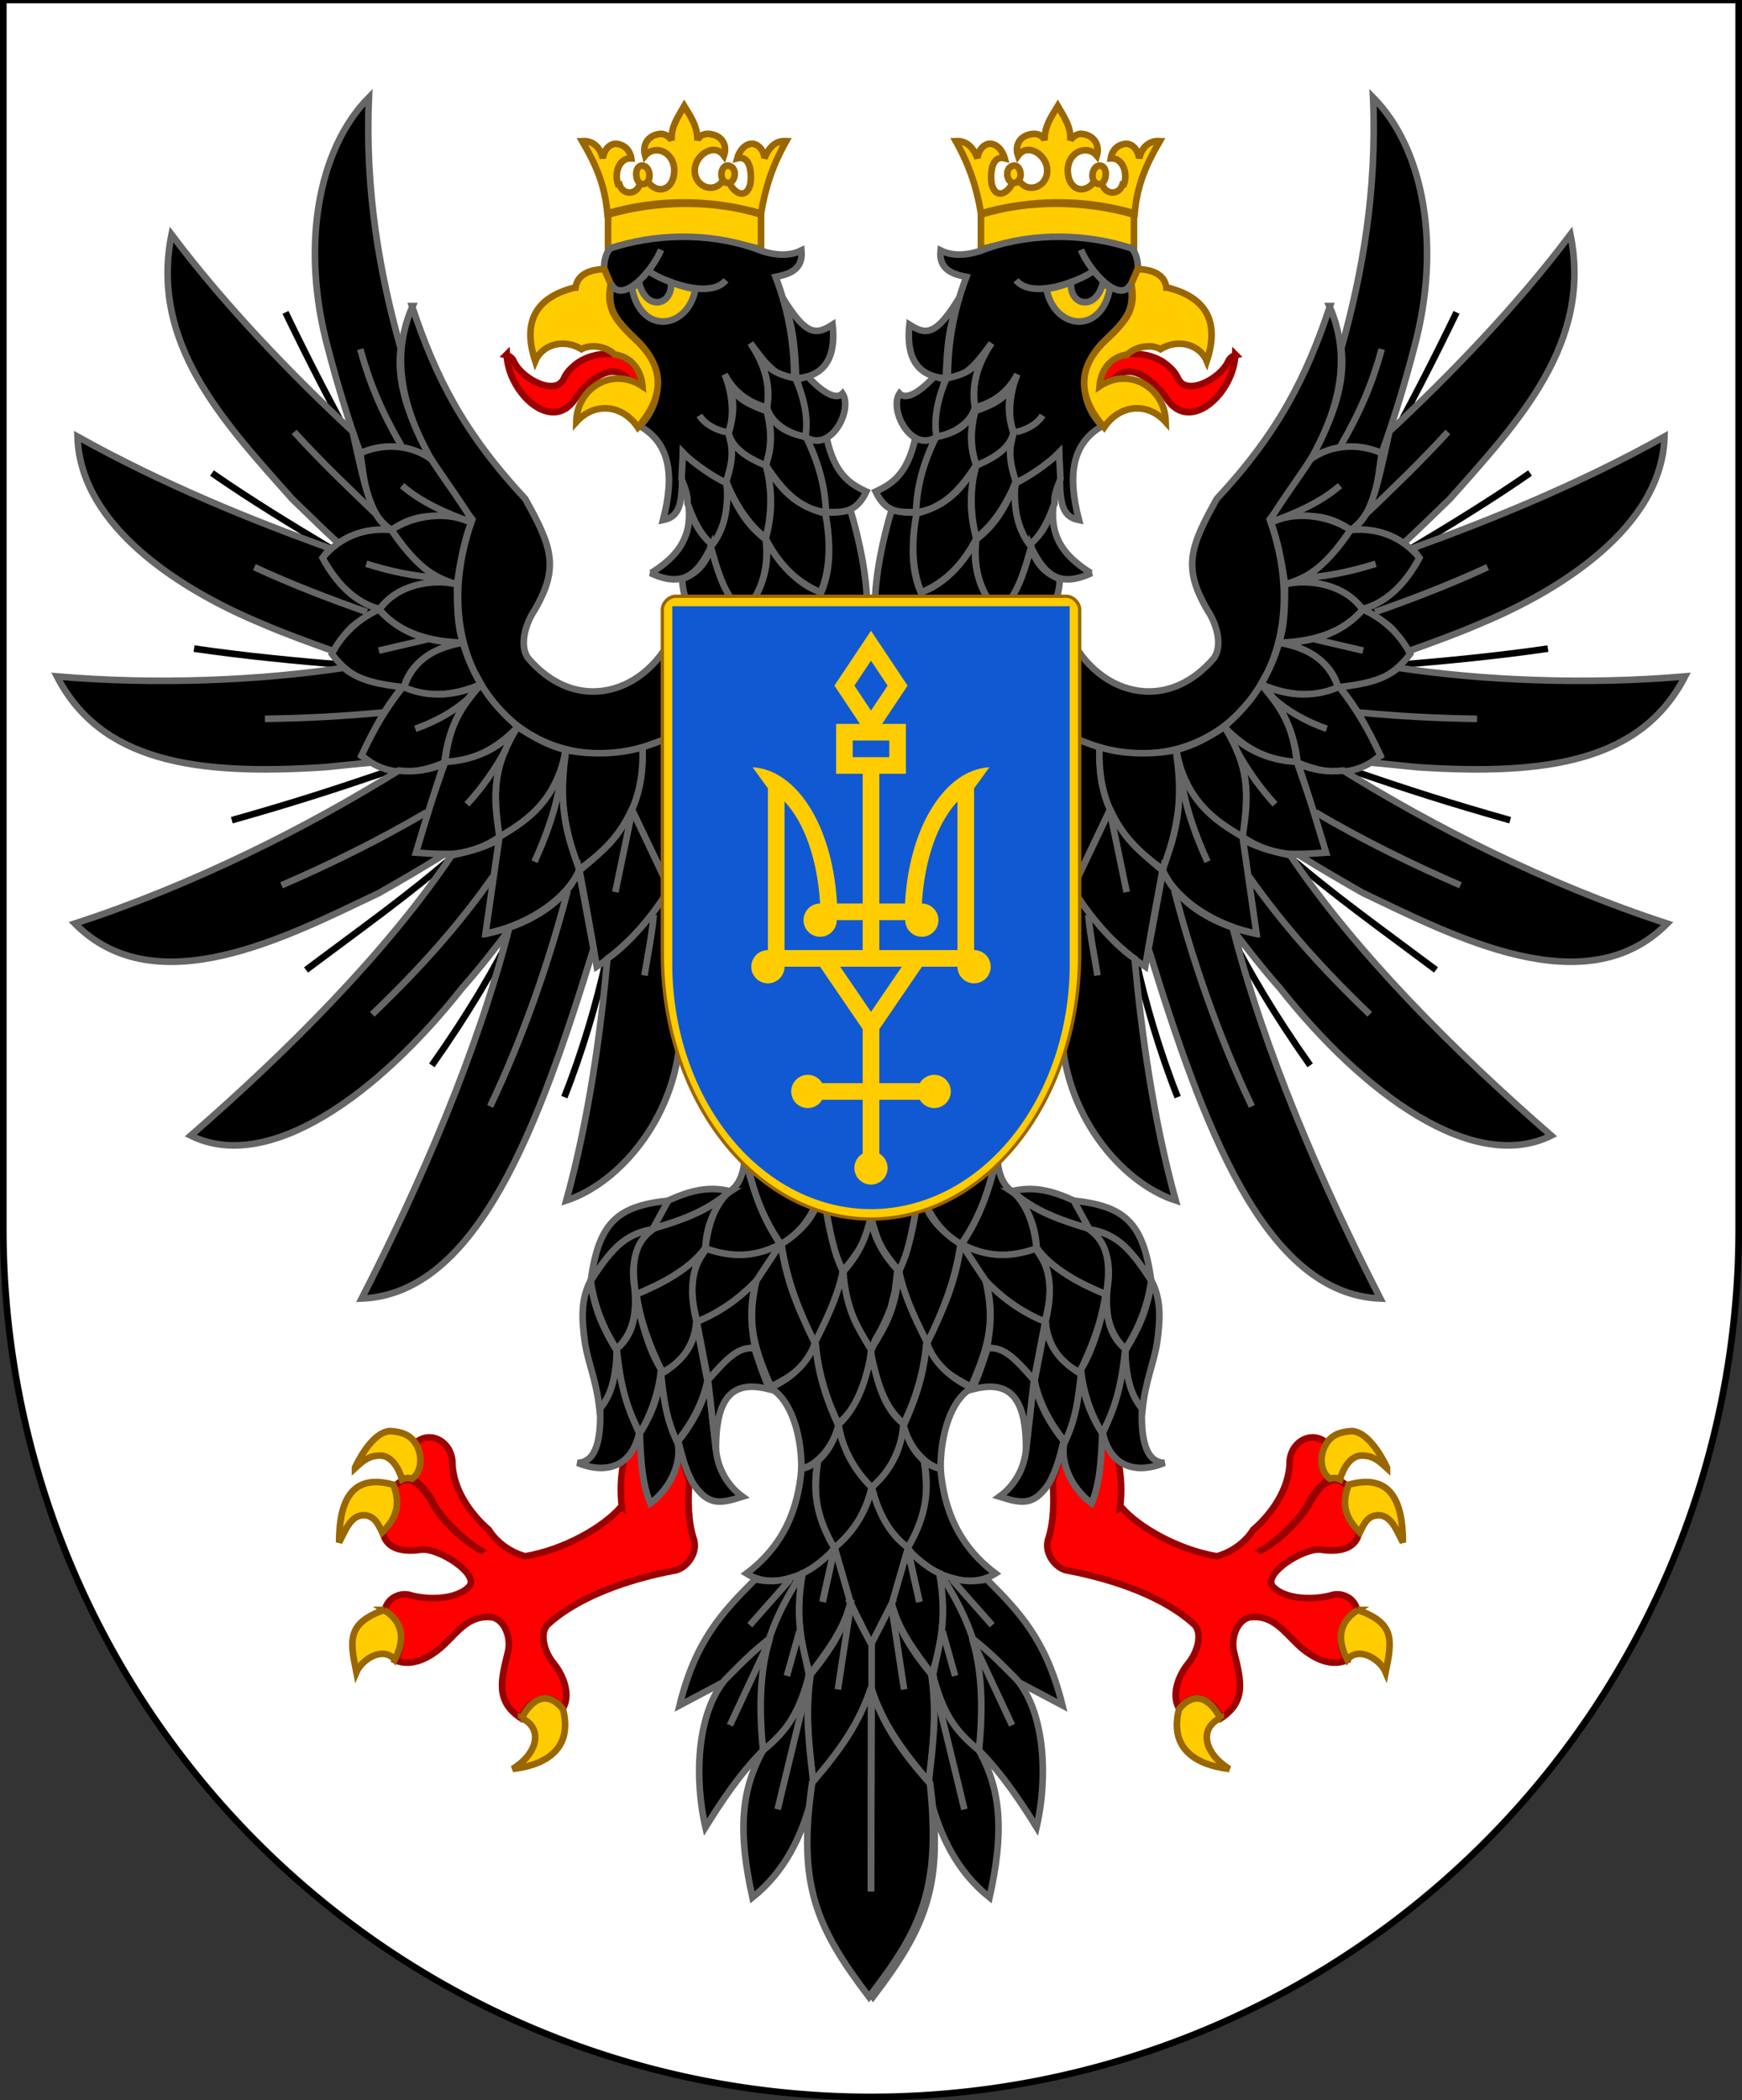 <svg height="317" width="263" xmlns="http://www.w3.org/2000/svg" xmlns:xlink="http://www.w3.org/1999/xlink"><rect width="100%" height="100%" fill="#333333" stroke="none"/><path d="m.5.5v185a131 131 0 0 0 262 0v-185.5h-262.5z" fill="#fff" stroke="#000"/><g id="a" transform="translate(-.4)"><path d="m169.5 227.6c.3-2.5.2-4.8-.3-7.2-1.2-4.7-5-4.2-8-2.9-.7 2-1.2 4.2-1.9 6 .3 2.8.2 6.4-.7 9-.5 2.1 1.2 4.1 2.7 4.5 7.5 1.4 15 4.1 19.5 8.3 1.1 1.3.5 4-1.1 5.9-1.5 1.9-2.5 4.8-1.2 6.8 1.8-3 5-1.6 6.3 1.3 3.9-2.6 2.9-5.9 1.9-10-.5-2.1.5-4.8 2.4-5.2 3.4-.4 5.1 2.1 7.2 4.1 2 1.9 4.8 3.5 7.4 2.4-1.3-2.3-1.3-5.7 1.6-7.5-.3-1.8-2.1-2.7-3.6-2.4-3 .9-7.3.7-9.1-1.2-1.7-1.9 4.6-5.9 7.2-5.6 2.6.4 5.3 0 5.8-2.6-2.3-2.6-2.3-4-1.7-7l-.6-.4c-2-1.7-4.1.9-5.4 3.4-1.5 2.4-3.9 4.7-6.1 6.1-1.9 1.2-1.9 1.1 0 0 2.5-1.9 4.5-3.8 6-6.2.8-1.7 1.9-3.1 3.4-4-1.5-1.3-1.1-3.9-.5-5.4-2.4-2.1-5.7 0-5.6 3.2-.2 3.8-2.6 7.4-5.5 9.9-1.1 1.8-3.2 3.4-5.5 4-5.9-1-11.8-4.4-14.4-7.4z" fill="#f00" stroke="#900"/><g fill="none" stroke="#000"><path d="m178.2 165.6c-2.7-6.8-4.9-14.3-6.3-20.7"/><path d="m209 69c4.4-8 7.6-14.2 11.3-21.85"/><path d="m217.2 146.4c-8.4-6.3-15.5-11.3-22.8-17.65"/><path d="m234.1 97.9c-7.5 1.1-15.8 1.9-22.1 2.4"/><path d="m228.4 123.8c-9.2-2.6-15.4-4.6-23.9-7.5"/><path d="m198.2 160.8c-5.5-7.8-9.2-14.1-12.9-21.35"/><path d="m231.4 71.4c-5.9 4.1-12.3 8-18 11.4"/></g><path d="m169.9 27.8c-.6 1.9-2.9 1.5-3.1-.2-.4.2-.8.1-1.2-.2-1.4 2-3.9 1.4-4-1.6 0-3 3-4 4.4-2.3.5-1.8-.6-3.2-2.4-3.3-.7 0-1.4.6-1.6 1 .1-2-.8-3.3-1.9-5.2-1.1 1.8-2 3.1-2 5.2-.1-.4-.6-1-1.6-1-1.9.1-3 1.5-2.4 3.3 1.5-2.1 4.5 0 4.4 2.3 0 2.4-2.9 3.5-4.2 1.5-.3.3-.6.3-1 .2-.6 1.6-2.6 2.8-3.2.2-.2-1.6 0-4.3 2-3.8-.3-1.1-1.2-2.3-2.4-2.2-1 .2-1.7 1.2-1.7 2.2-.7-1.7-1.7-2.7-3.3-2.6 2.1 3.7 3.2 7.2 3.8 10.9 7.7-2.2 15.7-2.2 23.2 0 .4-4.3 1.7-7.3 3.8-10.9-1.5-.1-2.7.8-3.1 2.6-.2-1.3-1-2.2-2-2.2-1.2.1-2.1.9-2.3 2.2 1.8-.1 2.6 2.2 2 3.9z" fill="#fc0" stroke="#960"/><path d="m171.6 37.6v-5.2c-7.6-2.2-16.1-2.2-23.1 0v5.2c8.8-2.2 14.6-2.5 22.8-.1z" fill="#fc0" stroke="#960"/><path d="m187 53.6c-.4.1-.9.3-1.2 1-1.2 2.6-6.2 5.2-7.5 2.6-.5-1.1-1-1.5-1.8-2.2-1.4-1.1-3.2-1.6-5-1.6-2.9-.1-4.8 2.4-5.4 4.8.8-.365 1.7-.7 2.5-1 2.5-2.9 6.3.6 7.9 2.9 3.5 5.5 10.2-.8 10.4-6.6z" fill="#f00" stroke="#900"/><path d="m172.2 40.6c0-1.2-.2-2.2-.9-3.1-6.6-2.2-14.7-2.5-21.9 0-2.2.9-4.8 1.4-7 .3-.3 3 2 3.6 3.9 4-1.9 5-2.8 9.8-2.8 15.5 3.1-.4 5-3.4 6.6-5.5-2.3 3.5-3 6.3-2.5 9.7 2.7-.7 4.9-2.2 6.4-5-1.1 2.5-1.6 6.6-.5 8.8-1 2.5-.7 5.2.2 7.6 2.9-1.3 4.7-2.6 6.6-4.6l.1 4c.1 3.8.4 5.7 2.9 6.2-1.8-6.9-1-11.6 3.5-14.2-3.6-3.6-3.5-9.1.3-12.8 3.2-3.1 4.7-4.6 4-8.5.5-.9.7-1.5 1-2.3z" stroke="#666"/><path d="m176.5 43.4c-.3-2.2-2.5-2.7-4.3-2.8-.4.9-.8 1.7-1 2.3.3 1.7.3 2.6-.3 4.2-.7 1.5-2.2 3-3.6 4.3-4.9 4.6-3.6 9.2-.2 13.1 2.2-3.3 6.4-4 9.3-.8-.1-5.2-5.5-8.4-10-5.4.2-2.4 1.6-4.4 4.2-4.8 1.5-1.4 3.8-1.5 5-.8 2.8-1.7 6-.6 7 1.8 1.6-4.9.9-9.4-6-11.1z" fill="#fc0" stroke="#960"/><g stroke="#666"><path d="m187.4 126.3c1.3 7.9 1.7 10 2.4 14.6-1.3-.3-2.4-.6-3.6-1 2.4 3.2 5 6.5 7.4 9.2 12.7 16.1 29.3 28.1 41 22.3-14.6-12.7-29.5-27.6-39.4-42.3-3.2-.7-5-1.2-7.8-2.7z"/><path d="m198.2 69.4c4.1-2.3 6.8-2.5 10.8-1 1.9-5.2 3.6-10.9 4.9-15.9 4.1-15.1 1.6-29.9-6.2-37.8.6 14.1-1.6 26.5-4.8 37.9.8 6-2.1 12.1-4.7 16.7z"/><path d="m201.2 46.2c-3.6 10.8-7.8 19.1-17.1 29.1-4 7.2-5.2 10.3-1.4 16.8 1.4 2.1 2.3 5.3 1 7.2-7.9 9.3-19.2 4.8-22.6-5.3l.1 16.7c19.8 10.5 39.7-7.7 30.9-32.3 9-11.5 13.5-22.1 9-32.2z"/><path d="m192.2 78.4.1.4c2-.4 7-2.4 12 1.2 3.8-2.5 4.1-7.6 4.7-11.6-3.3-1.5-7.5-1.4-10.7.9-2.3 3.5-4 5.7-6.1 9.1z"/><path d="m192.3 78.9c1.1 3 1.7 6.4 2.1 9.3 4.8-1.3 7.2-4.3 9.9-8.2-3.4-2.3-8.6-2.9-12-1.1z"/><path d="m210.2 65c-2.1 9.5-2.9 13.3-5.9 15 3.1-.1 5.6.3 8 2 2.4-2.2 4.8-4.6 7-6.7 10.4-11.7 21.5-23.5 18.2-39.9-8.2 10.9-18.2 21.2-27.3 29.7z"/><path d="m153.4 25c-1.5.3-1 2.8.2 2.6 1.4-.3 1-2.8-.2-2.6z" fill="#fc0" stroke="#960"/><path d="m166.3 27.8c1.2.1 1.5-2.7.2-2.8s-1.7 2.6-.2 2.8z" fill="#fc0" stroke="#960"/><path d="m138.8 77.3c-1.3.2-2.6-.1-3.8-.3-1.3 4.3-2.5 10-2.5 14.3l17.6-.1c-1.8-2.5-3-6.1-2.3-10-1.6 3.6-5.2 7.3-8.4 8.2-1.8-4.3-1.1-8.5-.6-12z"/><path d="m138.8 77.3c0-4 1.3-8.1 3-11.4-1.4.8-2.3.6-3.2.2-1.2 5.4-3.4 6.9-6 8.1 1.6 3.3 3.5 3.1 6.2 3.1z"/><path d="m138.8 77.3c4.3-.5 7-4.1 9-7.1-1.1-2.8-.9-6-.1-8.5-1.5 3.3-3.9 3.7-6 4.3-1.8 3.6-2.9 7.4-3 11.3z"/><path d="m136.2 59.4c-1.6 2.5 1.8 9.1 5.7 6.5-.7-3.4.7-6.4 1.2-8.8-.6.1-1-.1-1.6-.3-1.4 1.5-4 3.9-5.3 2.6z"/><path d="m168 43.4c-.4-.2-.8-.4-1.1-.7-1 4.3-5.1 3.5-4.8-.1-1.3.5-2.6.9-3.7 1 1.1 6.1 8.3 7.1 9.6-.2z" fill="#fc0"/><path d="m143.2 57.1c.2-5.1.4-7.5 2-12.1-3.5 5.7-5 5.6-7.5 4-.5 4.6.9 7.8 5.5 8.1z"/><path d="m148.5 54.3c-1.5 1.8-3.2 2.4-5.2 2.8-1.2 2.7-2 5.9-1.5 8.8 2.6-.4 5.2-2.1 5.8-4.4-.5-2.7.1-5 1-7.2z"/><path d="m147.6 62.1c-.7 3.1-.7 5.4.2 8.1 2.8-.7 4.9-2.4 5.6-4.8-.8-2.6-.9-4.7-.2-7-1.4 2.1-3.5 2.9-5.7 3.7z"/><path d="m153.2 66.2c-1.3 2.2-3.4 3.2-5.5 4.1-.9 3.6-.8 7.5.1 10.9 2.9-2.3 4.5-5.2 6-8.4-.8-2.5-1.2-4.3-.6-6.6z"/><path d="m160.5 72.2-.2-3.8c-2.3 2-4.2 3.3-6.5 4.5-.9 2.9.3 7.2 2.1 9.5 1.9-2 2.8-3.9 3.7-6.4-.1-1.4.5-2.6.9-3.7z"/><path d="m147.8 70.2c-2.7 4.5-5.2 6.3-9 7.3-.8 4-.8 8.4.7 11.9 3.9-1.6 6.5-4.6 8.3-8.1-1.1-4-1-7.5 0-11.1z"/><path d="m165.1 86.5c-3.8-2.4-6.1-5.1-5.7-9.9-.9 2.6-1.8 4.1-3.5 5.6 2.3 5 4.7 6.4 9.3 4.3z"/><path d="m160.4 87.4c-2.6-1-3.6-2.6-4.5-5-.8 3.6-2.3 6.7-3.9 8.8h7.3c.7-.5 1.1-2.6 1.1-3.8z"/><path d="m156 82.4c-2.2-2.7-2.6-6.3-2.3-9.6-1.4 3.7-3.1 6.5-5.9 8.6-.5 4 .5 7.4 2.4 9.9h2.1c2.1-2.5 2.9-5.7 3.8-8.8z"/><path d="m166.4 112.8c-1.8-.6-3.1-1.1-5-1.9.1 11.3 0 11.1-.1 21.2.4.9.5 1.1 1 2l5.7-11.9c-1.5-3.5-1.6-6.2-1.6-9.4z"/><path d="m166.4 112.8c-.3 7.5 2.3 13.5 9.7 18.5 1.9-5.8 3.3-12.1 1.9-18.1-3.9.8-8.3.6-11.5-.4z"/><path d="m168 122.2-5.7 12c1.6 3.9 8 9.8 11 11.7.8-4.8 1.7-9.7 2.6-14.5-4-3.4-5.7-4.7-7.9-9.2z"/><path d="m161.3 132c-.6 14.7-.5 14.7-.6 23.4.2 12.6 8.9 23.1 17.2 25.8-3.4-12.3-5.2-25.5-6.2-36.5-3.7-2.5-8.8-8.7-10.4-12.8z"/><path d="m204.3 80c-2.3 3.5-6.1 7.8-9.9 8.2 4.1-.3 8.2-.5 11.8 3.8 4.2-.7 6.8-4.4 8.6-7.7-2.8-3.4-6.6-4.7-10.5-4.3z"/><path d="m213.5 82.8c.5.4.8.9 1.2 1.4-2.1 3.9-4.9 6.7-8.5 7.7 5 3.1 4.2 2.6 6.8 6.4 3.6-1.3 7.5-2.7 10.7-4.1 11.9-4.9 27.6-14.5 28-28.3-12.9 7.2-26.5 12.7-38.2 16.9z"/><path d="m206.1 92c-2.6-3.8-8.1-4.7-11.7-3.8 0 2.9 0 6.2-.9 8.8 4.6-.1 9.6-1.3 12.6-5z"/><path d="m193.5 97c3.8.5 7.9 2.8 8.9 6.7 4.7.2 8.3-1.5 10.9-5-1.6-3.2-4.4-5.5-7.1-6.7-3.5 3.9-8 5-12.7 5z"/><path d="m202.4 103.7c-1.5-4.4-5-6-8.9-6.7-.6 2.2-1.6 4.4-2.7 6.3 4.3 1.8 8.2 2 11.6.5z"/><path d="m202.7 103.7c3.3 4.3 3.3 4.9 6.1 10.4-.5.3-1 .7-1.5 1 2.4.2 4.9.5 7.1.7 19.6 1.3 33.8-.9 40.4-13.7-15.1 1.3-30.7.6-43.3-1.3-2.4 2-5.5 2.5-8.8 2.9z"/><path d="m202.5 103.7c-4.1 1.8-8.4 1.2-11.6-.4 3.1 3.1 5 7.6 5.4 11.8 3.8 1.6 8.5 2.5 12.5-1.1-2-4.3-3.7-7.1-6.2-10.3z"/><path d="m178 113.2.1.5c1 5.5 4.3 10 10 12.7.7-6.8 1.1-10.4-2.8-16.7-2.5 1.6-4.6 2.8-7.3 3.5z"/><path d="m175.9 131.3c2.3 5 8.7 8.6 14.2 9.6-.7-4.9-1.4-9.8-2.1-14.6-4.7-2.7-8.3-5.6-10-12.5 1.3 8.7-.6 13.2-2.1 17.6z"/><path d="m190.8 103.2c-1.4 2.5-3.6 4.8-5.6 6.5 3.3 3.4 6.7 5.1 11 5.4-.6-5.7-2.4-8.3-5.4-11.8z"/><path d="m188 126.3c4 2.9 9 3 13 2.5-1.6-4.6-3.2-9.2-4.8-13.8-4.2-.2-8.5-2-11-5.4 4.4 7 3.5 11.6 2.8 16.7z"/><path d="m196.4 129c3.2 2 6.8 4.1 9.8 5.8 13.7 6.5 33.6 17 45.9 4.6-18.1-5.9-35.2-14.6-48.9-23.1-2.4.3-4.7-.1-6.8-1 2 6.1 2 6.1 4.2 13.4-1.4.1-2.9.2-4.3.2z"/><path d="m186.5 139.95-1.25-.5 1.2 2.25 1.2 2.25-.6-2z"/><path d="m176 131.4-2.2 11.8c8.2 26.7 17.5 52.1 35 52.8-9-17.6-17.5-37.3-22.3-56-4.3-1.5-8.7-4.3-10.5-8.6z"/><path d="m174.2 193.3c-1.2-9-4.2-11.3-11.9-12.1l2.4 4.4c4 .2 7.1 3.8 9.5 7.8z"/><path d="m170.3 203.6c0 3.2.5 7.1 2.6 9 .5-4.4 1.7-6.8 2.2-10 .5-3.6.6-6.4-.8-9.2-.8 4.6-1.9 6.9-3.9 10.3z"/><path d="m172.8 212.6c-1.9-2.3-2.4-5.2-2.6-9-.3 4.9-1.5 8.7-3.3 12.7 1.3 5.7 5.7 6 9.3 4.5-3.3-.1-3.5-4.9-3.4-8.2z"/><path d="m209.8 221.5c-1.1-2.3-3.1-5.4-5.3-5.5-1.8.1-3 .6-3.8 1.8-1.2 1.8-1 4.4.5 5.4.5-.2 1.1-.1 1.5.1.5-1.7 1.6-3.6 3.3-3.6s2.6.8 3.8 1.9z" fill="#fc0" stroke="#960"/><path d="m204 224.1c-1.1 3-.5 5 1.7 7.2.7-1.5 1.3-2.6 2.9-2.6 1.9.1 2.7 2.4 3.6 4.1 0-6.6-2.1-10.4-8.2-8.7z" fill="#fc0" stroke="#960"/><path d="m170.3 203.6c2-3 3.4-6.6 3.9-10.3-3.6-5.6-5.5-7-9.5-7.8 2.1 1.4 3.5 4.4 3 8.2-.5 3.5-.3 7.2 2.6 9.9z"/><path d="m153.2 179.8c-1.6-1-2.2-3.3-2.2-5.2-1.5 5.7-2.8 9.3-5.4 13.2 4.1 2.2 7.3 2 11.3.7-.4-4.2-1.9-7.5-3.8-8.7z"/><path d="m153.2 179.8c3.3 2.9 7.5 4.5 11.6 5.6l-2.3-4.2c-3.3-1.5-6.1-2.2-9.3-1.4z"/><path d="m145.5 187.8 3.7 5.6c2.9 3 5.5 4.6 8.9 6.2 1.5-5.3.8-8.1-1-10.6l-.1-.6c-4.5 1.6-7.8 1.2-11.5-.6z"/><path d="m149.2 193.3-3.7-5.6c-.8 5.6-2.6 10.1-5.3 14.9 1.1 3.6 3.9 5.2 6.8 6.7 3-6.8 3.5-10.1 2.2-16.1z"/><path d="m145.5 187.8c-2.2-1.4-4.6-3.4-5.5-6.2l-1.3.6c-.4 3.2-1.4 7.1-2.6 9.8.9 3.8 2.4 7.8 4.2 10.9 2.7-5.5 4.3-9.8 5.1-15z"/><path d="m140.1 181.6c1.4 3 2.9 4.7 5.4 6.2 2.6-3.7 4.1-7.7 5-12-6.6 3.5-6.5 3.5-10.4 5.8z"/><path d="m167.4 195.4c.6-3.9.7-7.7-2.8-10-4-1.2-7.8-2.5-10.8-5.1 1.9 2.2 3 5.1 3.1 8 2.6 3.7 7.1 5.6 10.5 7.1z"/><path d="m158.2 199.5c-3.7-1.5-6.6-3.7-9-6.2 1.1 3.7.8 7 .2 10.2 2.9-.3 5.3 2.8 7.1 4.8z"/><path d="m167.4 195.4c-3.9-1.6-7.4-3.5-10.2-6.5 2.2 3.3 1.9 7.1 1 10.8.6 3.6 2.2 6 5.2 7.4 2-4.1 3.3-7.7 3.9-11.7z"/><path d="m138.8 182c-3.2.6-3.2.6-7 1.4.6 4 2.6 6.3 4.3 8.4 1.5-2.6 2.1-6.7 2.7-9.8z"/><path d="m132 184c-.8 3.2-1.8 5.1-4.1 7.7l.2 1.6.2 1.6.4 1.6.2.8.3.8.6 1.4.7 1.4.8 1.4.5 1.4c2.5-2.7 3.9-7.3 4.4-11.6-2.6-3-3.4-5-4.2-8.1z"/><path d="m131.9 203.8c.4 5.6 2.3 8.6 4.9 11.1 2-4 3.1-8.1 3.5-12.4-2-4-3.4-7-4.2-10.8-.4 6-2.1 8.5-4.2 12z"/><path d="m131.8 224.5h.1c2.4-2.2 4.2-5.2 4.9-9.5-2.9-2.6-4.2-6.9-4.9-10.6-.9 3.8-1.8 8.1-4.9 10.5.3 4.5 2.5 7.6 4.8 9.6z"/><path d="m136.9 215c-.9 4.3-2.8 7.2-5.1 9.5 1.2 4.9 3.3 7.1 5.6 9.2 3-4.6 3.2-8.4 2.5-13.2-1.9-1.8-2.5-3.4-3-5.5z"/><path d="m136.8 215c.7 3.2 3.1 6.1 5.6 6.7 0-6.5 2.3-11.1 4.8-12.2-3.1-1.3-6-3.9-6.9-7-.3 4.8-1.8 9-3.4 12.5z"/><path d="m137.4 233.7c1.3 2.2 8.1 7.1 13.3 3.8-5.6-4.2-7.8-9.7-8.3-15.8-.9-.2-1.8-.6-2.5-1.3 1.1 5.4-.3 9.6-2.5 13.3z"/><path d="m131.8 224.3c-.9 3.9-2.7 7.3-5.5 9.3l2.4 8.3 3.2 6.3c1-2.1 2.1-4.2 3.1-6.3l2.4-8.3c-2.9-2.4-4.8-5.4-5.7-9.3z"/><path d="m137.4 233.6 1.8 8.1-1.8-8.1-2.4 8.3c1 4.2 3.8 7.7 6.1 10.8 1.8-5.5 2.1-10.3 1.2-15.2-1.6-.7-3-1.9-4.2-3z"/><path d="m135 242c-.8 1.6-1.1 2.4-3.2 6.3v6.4c1.4 5.9 5.4 10.5 8.8 14.4.8-5.9 1.2-11.1.4-16.4-3.2-3.9-4.9-6.8-6-10.7z"/><path d="m163.5 207.3c-.4 3.4-.2 5.2-2.1 9.2-1.4 3.8.7 8.1 3.8 10.4 1.3-2.9 1.5-7.3 1.6-10.6-1.9-2.9-2.8-5.8-3.3-9z"/><path d="m161.2 217.6c1.7-3.6 2-6.7 2.4-10.2-2.8-1.7-5.1-4-5.3-7.8l-1.7 8.8c.7 3.5 2.6 6.8 4.6 9.2z"/><path d="m166.8 216.3c2.4-4.5 3-8.3 3.5-12.7-2.7-2.2-2.9-5.5-2.8-8.1-1 4.2-2 8.1-3.9 11.2.3 3.4 1.6 7 3.2 9.6z"/><path d="m156.5 208.3-1.2 10.6c-.3 2.9-1.8 5.4-4 7 3.2 1 5.1 1.5 7.4-1.9 1.2-2 1.8-4.5 2.3-6.5-2.2-2.7-3.9-5.9-4.5-9.2z"/><path d="m155.3 218.9 1.2-10.6c-2.6-2.9-4.4-5.1-7-4.8-.8 2.4-1.3 4-2.3 6.2 4.7-1.2 8.2 0 8.1 9.2z"/><path d="m142.3 237.6c2.6 3.8 3.5 6.4 5 9.9l6.5 6.2 7 3.7c-2.4-9.8-6.5-14.1-11.4-19-3 .5-4.1.2-7.1-.8z"/><path d="m142.2 237.3c1.4 7.8-.2 11.4-.9 15.4.5 4.9 3.1 8.9 7 11.5 1.3-9.6.5-16.9-6.1-26.9z"/><path d="m141.1 252.7c.8 6.1.1 11.1-.5 16.4l.2 2.1c1.5 5.8 4 11.2 9 15.2 2.1-9.5 1.9-15.9-1.6-22.2-3.8-3.1-5.5-5.8-7-11.6z"/><path d="m147.2 247.4c1.7 5.5 1.5 11.7 1 16.8 3.5 3.5 6.4 7.9 8.7 11.6 1.6-6.9 1.5-16.9-3-22.3-2.7-2.7-3.8-3.9-6.7-6.2z"/><path d="m140.8 269.1c-4.2-4.9-7.1-8.9-8.9-14.4v30.8-30.8-.1c-1.6 5.6-4.9 10.1-8.9 14.6-1.7 16 1.4 22.1 9.2 32.2 8-10.5 10.8-17 8.6-32.2z"/></g><path d="m205.4 243c-3.3 2.1-2.9 5-1.6 7.5 1.8-2.1 5 0 5.8 1.9 1-4.9 1.4-7.4-4.2-9.4z" fill="#fc0" stroke="#960"/><path d="m184.7 259.4c-2.1-3.9-4.5-3.7-6.3-1.4-1.5 5.9 2.5 8.4 7.6 9-3.9-2.4-4.6-6.2-1.3-7.7z" fill="#fc0" stroke="#960"/><g fill="none" stroke="#666"><path d="m219 65.2c-4.5 4.9-7.9 8.1-12.4 12.43"/><path d="m202.8 67.3c3.1-5.4 4.8-9.5 6.2-14.6"/><path d="m192.3 78.8c3.9-1.4 7.5-3 10.4-5.5"/><path d="m153.8 42.3c2.4 2.9 9.4.2 11.5-1.274"/><path d="m157.8 62.7c-.8 1.3-2.3 2.1-3.9 2.501"/><path d="m163.6 37.7c1.4 3.4 5.9 8.2 7.5 5.206"/><path d="m164.7 138.1c.3 3.2.9 6 1.4 9.135"/><path d="m206.2 98.2-7.301-1.7"/><path d="m223.4 108.5c-6.6-.1-11.7-.4-17.8-.956"/><path d="m225 85.6c-5.6 2.6-11.6 4.9-17 6.779"/><path d="m196.9 87.3c4.4-.4 7.3-1 11.2-2.201"/><path d="m178.7 117.3c.7 4.8 2.3 9 4 12.762"/><path d="m200.7 110c-2.9-1-6.3-2.8-8.6-5.152"/><path d="m192.9 121.4c-2.3-2.5-4.4-5.5-5.9-8.35"/><path d="m207.2 153.1c-7.3-7-13-13.4-18.2-20.774"/><path d="m199 122.6c7.3 4.3 14.9 8 21.9 11.024"/><path d="m168 122.6 2.5 12.049"/><path d="m189.4 167c-5.1-10.7-9.1-22.5-11.7-32.584"/><path d="m131.9 285.4-.1-28.85"/><path d="m144.1 238.4 6.1 6.9"/><path d="m136.9 255-1.9-12.481"/><path d="m139.2 241.8-1.801-8.1"/><path d="m142.7 246.2 1.9 6.75"/><path d="m153.2 260.4-5.4-11.55"/><path d="m146 273.1-4.201-17.35"/></g></g><use transform="matrix(-1 0 0 1 263 0)" xlink:href="#a"/><path d="m102 90c-1 0-2 1-2 2v52a31.5 40 0 0 0 63 0v-52c0-1-1-2-2-2z" fill="#fc0" stroke="#960" stroke-width=".5"/><path d="m161.5 91.5h-60v54a30 37 0 0 0 60 0z" fill="#1059d3"/><path d="m131.5 95.2-5.525 8.288 3.848 5.774h-3.595v7.531h4.017v19.581h-3.875c-.29-5.247-1.556-9.993-3.579-13.619-2.225-3.986-5.426-6.741-9.169-6.947l2.314 3.189v24.406c-1.386 0-2.51 1.124-2.51 2.51s1.124 2.51 2.51 2.51 2.51-1.124 2.51-2.51h5.362l6.437 9.428v8.145h-6.111c-.448-.776-1.277-1.255-2.173-1.255-1.386 0-2.51 1.124-2.51 2.51s1.124 2.51 2.51 2.51c.897-0 1.725-.479 2.173-1.255h6.111v8.12c-.776.448-1.255 1.277-1.255 2.173 0 1.386 1.124 2.51 2.51 2.51s2.51-1.124 2.51-2.51c-0-.897-.479-1.725-1.255-2.173v-8.12h6.111c.448.776 1.277 1.255 2.173 1.255 1.386 0 2.51-1.124 2.51-2.51s-1.124-2.51-2.51-2.51c-.897 0-1.725.479-2.173 1.255h-6.111v-8.145l6.437-9.428h5.362c0 1.386 1.124 2.51 2.51 2.51s2.51-1.124 2.51-2.51-1.124-2.51-2.51-2.51v-24.406l2.314-3.189c-3.742.205-6.944 2.961-9.169 6.947-2.024 3.626-3.289 8.371-3.579 13.619h-3.875v-19.581h4.017v-7.531h-3.595l3.848-5.774zm0 4.527 2.508 3.762-2.508 3.762-2.508-3.762zm-2.761 12.046h5.523v2.51h-5.523zm-10.293 9.196c.769.822 1.493 1.828 2.153 3.011 1.771 3.173 2.928 7.543 3.216 12.395-1.383.004-2.503 1.127-2.503 2.51 0 1.386 1.124 2.51 2.51 2.51s2.51-1.124 2.51-2.51h3.911v4.519h-11.799zm26.108 0v22.435h-11.799v-4.519h3.911c0 1.386 1.124 2.51 2.51 2.51s2.51-1.124 2.51-2.51c0-1.383-1.119-2.506-2.503-2.51.288-4.852 1.445-9.222 3.216-12.395.66-1.183 1.385-2.188 2.153-3.011zm-17.706 24.945h9.304l-4.652 6.815z" fill="#fc0"/></svg>
